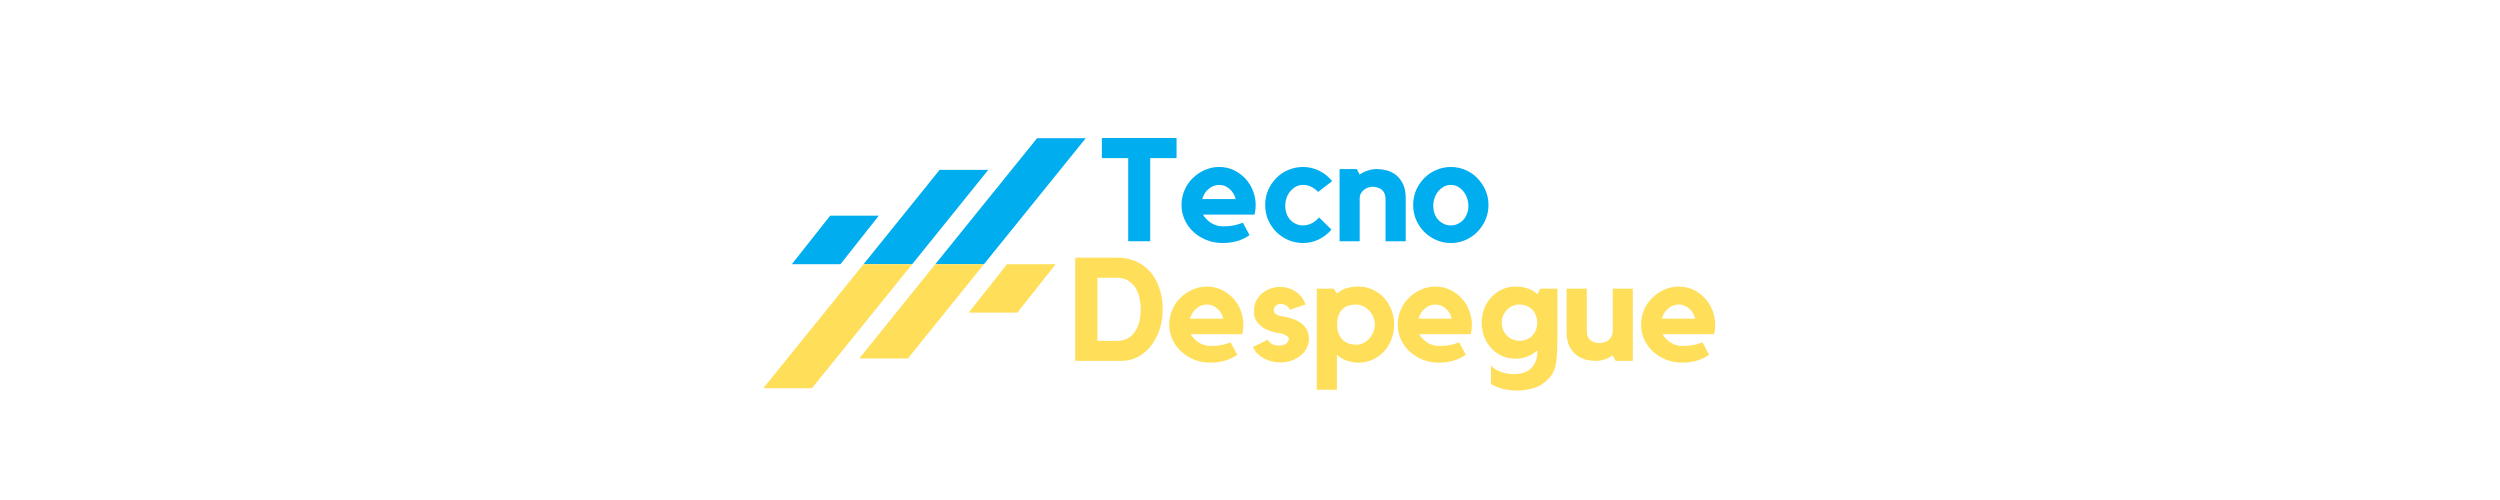 <svg xmlns="http://www.w3.org/2000/svg" xmlns:xlink="http://www.w3.org/1999/xlink" width="500" zoomAndPan="magnify" viewBox="0 0 375 75" height="100" preserveAspectRatio="xMidYMid meet" version="1.0"><defs><g/><clipPath id="edba67028d"><path d="M 118 20.73 L 163 20.73 L 163 40 L 118 40 Z M 118 20.73 " clip-rule="nonzero"/></clipPath><clipPath id="cf7890b90e"><path d="M 114.266 39 L 159 39 L 159 58.23 L 114.266 58.23 Z M 114.266 39 " clip-rule="nonzero"/></clipPath></defs><g clip-path="url(#edba67028d)"><path fill="#00adef" d="M 118.777 39.625 L 126.074 39.625 L 131.82 32.355 L 124.523 32.355 Z M 155.566 20.73 L 140.297 39.625 L 147.594 39.625 L 162.863 20.73 Z M 140.945 25.477 L 129.535 39.625 L 136.832 39.625 L 148.242 25.477 L 140.945 25.477 " fill-opacity="1" fill-rule="nonzero"/></g><g clip-path="url(#cf7890b90e)"><path fill="#ffde59" d="M 158.352 39.625 L 151.055 39.625 L 145.309 46.891 L 152.605 46.891 Z M 121.562 58.516 L 136.832 39.625 L 129.535 39.625 L 114.266 58.516 Z M 136.184 53.77 L 147.594 39.625 L 140.297 39.625 L 128.887 53.77 L 136.184 53.77 " fill-opacity="1" fill-rule="nonzero"/></g><g fill="#00adef" fill-opacity="1"><g transform="translate(164.78, 36.187)"><g><path d="M 0.5 -15.484 L 11.703 -15.484 L 11.703 -12.469 L 7.75 -12.469 L 7.75 0 L 4.453 0 L 4.453 -12.469 L 0.5 -12.469 Z M 0.5 -15.484 "/></g></g></g><g fill="#00adef" fill-opacity="1"><g transform="translate(176.557, 36.187)"><g><path d="M 6.328 -11.141 C 7.148 -11.141 7.895 -10.973 8.562 -10.641 C 9.227 -10.316 9.801 -9.891 10.281 -9.359 C 10.77 -8.828 11.145 -8.211 11.406 -7.516 C 11.664 -6.828 11.797 -6.117 11.797 -5.391 C 11.797 -4.953 11.738 -4.488 11.625 -4 L 3.891 -4 C 4.18 -3.5 4.594 -3.078 5.125 -2.734 C 5.664 -2.398 6.25 -2.234 6.875 -2.234 C 7.5 -2.234 8.047 -2.281 8.516 -2.375 C 8.992 -2.477 9.445 -2.613 9.875 -2.781 L 10.875 -0.922 C 10.332 -0.535 9.719 -0.238 9.031 -0.031 C 8.344 0.164 7.602 0.266 6.812 0.266 C 5.957 0.266 5.156 0.113 4.406 -0.188 C 3.664 -0.488 3.02 -0.891 2.469 -1.391 C 1.914 -1.898 1.477 -2.504 1.156 -3.203 C 0.832 -3.91 0.672 -4.656 0.672 -5.438 C 0.672 -6.207 0.816 -6.938 1.109 -7.625 C 1.398 -8.32 1.805 -8.926 2.328 -9.438 C 2.848 -9.957 3.445 -10.367 4.125 -10.672 C 4.812 -10.984 5.547 -11.141 6.328 -11.141 Z M 8.797 -6.328 C 8.629 -6.961 8.316 -7.473 7.859 -7.859 C 7.41 -8.254 6.898 -8.453 6.328 -8.453 C 5.742 -8.453 5.219 -8.254 4.75 -7.859 C 4.281 -7.473 3.957 -6.961 3.781 -6.328 Z M 8.797 -6.328 "/></g></g></g><g fill="#00adef" fill-opacity="1"><g transform="translate(189.121, 36.187)"><g><path d="M 6.312 -8.453 C 5.945 -8.453 5.602 -8.367 5.281 -8.203 C 4.969 -8.035 4.688 -7.805 4.438 -7.516 C 4.195 -7.234 4.008 -6.906 3.875 -6.531 C 3.738 -6.156 3.672 -5.75 3.672 -5.312 C 3.672 -4.875 3.738 -4.473 3.875 -4.109 C 4.008 -3.754 4.195 -3.445 4.438 -3.188 C 4.688 -2.938 4.969 -2.738 5.281 -2.594 C 5.602 -2.445 5.945 -2.375 6.312 -2.375 C 6.758 -2.375 7.195 -2.477 7.625 -2.688 C 8.062 -2.906 8.43 -3.203 8.734 -3.578 L 10.594 -1.75 C 10.082 -1.133 9.457 -0.645 8.719 -0.281 C 7.977 0.082 7.176 0.266 6.312 0.266 C 5.531 0.266 4.797 0.113 4.109 -0.188 C 3.422 -0.488 2.82 -0.895 2.312 -1.406 C 1.801 -1.926 1.395 -2.531 1.094 -3.219 C 0.801 -3.914 0.656 -4.656 0.656 -5.438 C 0.656 -6.227 0.801 -6.969 1.094 -7.656 C 1.395 -8.344 1.801 -8.945 2.312 -9.469 C 2.82 -9.988 3.422 -10.395 4.109 -10.688 C 4.797 -10.988 5.531 -11.141 6.312 -11.141 C 7.195 -11.141 8.02 -10.945 8.781 -10.562 C 9.539 -10.188 10.18 -9.672 10.703 -9.016 L 8.609 -7.406 C 8.18 -7.801 7.797 -8.07 7.453 -8.219 C 7.117 -8.375 6.738 -8.453 6.312 -8.453 Z M 6.312 -8.453 "/></g></g></g><g fill="#00adef" fill-opacity="1"><g transform="translate(199.937, 36.187)"><g><path d="M 6.625 -10.828 C 7.031 -10.828 7.477 -10.77 7.969 -10.656 C 8.469 -10.539 8.938 -10.32 9.375 -10 C 9.812 -9.688 10.176 -9.242 10.469 -8.672 C 10.77 -8.098 10.922 -7.363 10.922 -6.469 L 10.922 0 L 7.891 0 L 7.891 -6.359 C 7.891 -6.691 7.832 -6.973 7.719 -7.203 C 7.613 -7.441 7.469 -7.629 7.281 -7.766 C 7.102 -7.898 6.895 -8 6.656 -8.062 C 6.426 -8.133 6.195 -8.172 5.969 -8.172 C 5.77 -8.172 5.555 -8.133 5.328 -8.062 C 5.109 -8 4.898 -7.895 4.703 -7.75 C 4.504 -7.602 4.336 -7.414 4.203 -7.188 C 4.078 -6.957 4.016 -6.68 4.016 -6.359 L 4.016 0 L 1 0 L 1 -10.828 L 3.578 -10.828 L 4.016 -10 C 4.367 -10.25 4.766 -10.445 5.203 -10.594 C 5.641 -10.75 6.113 -10.828 6.625 -10.828 Z M 6.625 -10.828 "/></g></g></g><g fill="#00adef" fill-opacity="1"><g transform="translate(211.321, 36.187)"><g><path d="M 6.312 -11.141 C 7.082 -11.141 7.812 -10.988 8.5 -10.688 C 9.188 -10.395 9.781 -9.988 10.281 -9.469 C 10.789 -8.945 11.195 -8.344 11.5 -7.656 C 11.801 -6.969 11.953 -6.227 11.953 -5.438 C 11.953 -4.656 11.801 -3.914 11.5 -3.219 C 11.195 -2.531 10.789 -1.926 10.281 -1.406 C 9.781 -0.895 9.188 -0.488 8.5 -0.188 C 7.812 0.113 7.082 0.266 6.312 0.266 C 5.531 0.266 4.797 0.113 4.109 -0.188 C 3.422 -0.488 2.82 -0.895 2.312 -1.406 C 1.801 -1.926 1.395 -2.531 1.094 -3.219 C 0.801 -3.914 0.656 -4.656 0.656 -5.438 C 0.656 -6.227 0.801 -6.969 1.094 -7.656 C 1.395 -8.344 1.801 -8.945 2.312 -9.469 C 2.82 -9.988 3.422 -10.395 4.109 -10.688 C 4.797 -10.988 5.531 -11.141 6.312 -11.141 Z M 6.312 -2.375 C 6.676 -2.375 7.016 -2.445 7.328 -2.594 C 7.641 -2.738 7.914 -2.938 8.156 -3.188 C 8.395 -3.445 8.582 -3.754 8.719 -4.109 C 8.863 -4.473 8.938 -4.875 8.938 -5.312 C 8.938 -5.75 8.863 -6.156 8.719 -6.531 C 8.582 -6.906 8.395 -7.234 8.156 -7.516 C 7.914 -7.805 7.641 -8.035 7.328 -8.203 C 7.016 -8.367 6.676 -8.453 6.312 -8.453 C 5.945 -8.453 5.602 -8.367 5.281 -8.203 C 4.969 -8.035 4.688 -7.805 4.438 -7.516 C 4.195 -7.234 4.008 -6.906 3.875 -6.531 C 3.738 -6.156 3.672 -5.75 3.672 -5.312 C 3.672 -4.875 3.738 -4.473 3.875 -4.109 C 4.008 -3.754 4.195 -3.445 4.438 -3.188 C 4.688 -2.938 4.969 -2.738 5.281 -2.594 C 5.602 -2.445 5.945 -2.375 6.312 -2.375 Z M 6.312 -2.375 "/></g></g></g><g fill="#ffde59" fill-opacity="1"><g transform="translate(160.234, 54.131)"><g><path d="M 7.297 -15.484 C 8.422 -15.484 9.41 -15.281 10.266 -14.875 C 11.129 -14.469 11.848 -13.914 12.422 -13.219 C 12.992 -12.52 13.426 -11.695 13.719 -10.75 C 14.02 -9.801 14.172 -8.797 14.172 -7.734 C 14.172 -6.648 14.016 -5.641 13.703 -4.703 C 13.391 -3.766 12.957 -2.945 12.406 -2.25 C 11.852 -1.551 11.195 -1 10.438 -0.594 C 9.688 -0.195 8.863 0 7.969 0 L 1.047 0 L 1.047 -15.484 Z M 7.312 -3 C 7.938 -3 8.473 -3.125 8.922 -3.375 C 9.367 -3.625 9.738 -3.969 10.031 -4.406 C 10.32 -4.844 10.535 -5.344 10.672 -5.906 C 10.805 -6.477 10.875 -7.078 10.875 -7.703 C 10.875 -8.336 10.805 -8.941 10.672 -9.516 C 10.547 -10.086 10.336 -10.594 10.047 -11.031 C 9.754 -11.469 9.379 -11.816 8.922 -12.078 C 8.473 -12.336 7.938 -12.469 7.312 -12.469 L 4.375 -12.469 L 4.375 -3 Z M 7.312 -3 "/></g></g></g><g fill="#ffde59" fill-opacity="1"><g transform="translate(174.716, 54.131)"><g><path d="M 6.328 -11.141 C 7.148 -11.141 7.895 -10.973 8.562 -10.641 C 9.227 -10.316 9.801 -9.891 10.281 -9.359 C 10.77 -8.828 11.145 -8.211 11.406 -7.516 C 11.664 -6.828 11.797 -6.117 11.797 -5.391 C 11.797 -4.953 11.738 -4.488 11.625 -4 L 3.891 -4 C 4.18 -3.5 4.594 -3.078 5.125 -2.734 C 5.664 -2.398 6.25 -2.234 6.875 -2.234 C 7.5 -2.234 8.047 -2.281 8.516 -2.375 C 8.992 -2.477 9.445 -2.613 9.875 -2.781 L 10.875 -0.922 C 10.332 -0.535 9.719 -0.238 9.031 -0.031 C 8.344 0.164 7.602 0.266 6.812 0.266 C 5.957 0.266 5.156 0.113 4.406 -0.188 C 3.664 -0.488 3.02 -0.891 2.469 -1.391 C 1.914 -1.898 1.477 -2.504 1.156 -3.203 C 0.832 -3.91 0.672 -4.656 0.672 -5.438 C 0.672 -6.207 0.816 -6.938 1.109 -7.625 C 1.398 -8.32 1.805 -8.926 2.328 -9.438 C 2.848 -9.957 3.445 -10.367 4.125 -10.672 C 4.812 -10.984 5.547 -11.141 6.328 -11.141 Z M 8.797 -6.328 C 8.629 -6.961 8.316 -7.473 7.859 -7.859 C 7.41 -8.254 6.898 -8.453 6.328 -8.453 C 5.742 -8.453 5.219 -8.254 4.75 -7.859 C 4.281 -7.473 3.957 -6.961 3.781 -6.328 Z M 8.797 -6.328 "/></g></g></g><g fill="#ffde59" fill-opacity="1"><g transform="translate(187.276, 54.131)"><g><path d="M 7.859 -5.672 C 8.66 -5.109 9.062 -4.301 9.062 -3.25 C 9.062 -2.77 8.945 -2.316 8.719 -1.891 C 8.5 -1.473 8.191 -1.102 7.797 -0.781 C 7.398 -0.469 6.941 -0.219 6.422 -0.031 C 5.898 0.145 5.336 0.234 4.734 0.234 C 4.285 0.234 3.848 0.176 3.422 0.062 C 2.992 -0.051 2.598 -0.207 2.234 -0.406 C 1.867 -0.613 1.551 -0.859 1.281 -1.141 C 1.008 -1.43 0.805 -1.75 0.672 -2.094 C 1.004 -2.258 1.375 -2.438 1.781 -2.625 C 2.195 -2.82 2.555 -3.004 2.859 -3.172 C 2.992 -2.953 3.195 -2.75 3.469 -2.562 C 3.75 -2.383 4.129 -2.297 4.609 -2.297 C 5.109 -2.297 5.473 -2.41 5.703 -2.641 C 5.93 -2.879 6.047 -3.098 6.047 -3.297 C 6.047 -3.441 5.961 -3.578 5.797 -3.703 C 5.641 -3.828 5.461 -3.926 5.266 -4 C 4.973 -4.113 4.734 -4.172 4.547 -4.172 C 4.359 -4.18 4.141 -4.223 3.891 -4.297 C 3.098 -4.492 2.492 -4.75 2.078 -5.062 C 1.672 -5.375 1.367 -5.688 1.172 -6 C 0.984 -6.32 0.879 -6.629 0.859 -6.922 C 0.836 -7.211 0.828 -7.445 0.828 -7.625 C 0.828 -8.094 0.926 -8.535 1.125 -8.953 C 1.332 -9.379 1.613 -9.75 1.969 -10.062 C 2.332 -10.375 2.75 -10.625 3.219 -10.812 C 3.695 -11 4.203 -11.094 4.734 -11.094 C 5.191 -11.094 5.625 -11.023 6.031 -10.891 C 6.438 -10.766 6.805 -10.582 7.141 -10.344 C 7.473 -10.113 7.758 -9.836 8 -9.516 C 8.238 -9.203 8.422 -8.848 8.547 -8.453 L 6.203 -7.672 C 6.117 -7.93 5.941 -8.141 5.672 -8.297 C 5.398 -8.461 5.113 -8.547 4.812 -8.547 C 4.5 -8.547 4.25 -8.441 4.062 -8.234 C 3.875 -8.023 3.781 -7.82 3.781 -7.625 C 3.781 -7.375 3.867 -7.18 4.047 -7.047 C 4.234 -6.91 4.438 -6.812 4.656 -6.75 C 4.812 -6.719 4.969 -6.691 5.125 -6.672 C 5.281 -6.648 5.426 -6.625 5.562 -6.594 C 6.07 -6.477 6.516 -6.348 6.891 -6.203 C 7.266 -6.055 7.586 -5.879 7.859 -5.672 Z M 7.859 -5.672 "/></g></g></g><g fill="#ffde59" fill-opacity="1"><g transform="translate(196.516, 54.131)"><g><path d="M 7.25 -11.141 C 8.02 -11.141 8.734 -10.988 9.391 -10.688 C 10.047 -10.395 10.609 -9.988 11.078 -9.469 C 11.555 -8.945 11.93 -8.344 12.203 -7.656 C 12.473 -6.969 12.609 -6.227 12.609 -5.438 C 12.609 -4.656 12.473 -3.914 12.203 -3.219 C 11.93 -2.531 11.555 -1.926 11.078 -1.406 C 10.609 -0.895 10.047 -0.488 9.391 -0.188 C 8.734 0.113 8.02 0.266 7.25 0.266 C 6.625 0.266 6.008 0.148 5.406 -0.078 C 4.812 -0.305 4.348 -0.594 4.016 -0.938 L 4.016 4.328 L 1 4.328 L 1 -10.828 L 3.578 -10.828 L 4.016 -10.094 C 4.441 -10.469 4.914 -10.734 5.438 -10.891 C 5.957 -11.055 6.562 -11.141 7.25 -11.141 Z M 6.859 -2.422 C 7.254 -2.422 7.617 -2.5 7.953 -2.656 C 8.297 -2.82 8.594 -3.039 8.844 -3.312 C 9.102 -3.582 9.312 -3.898 9.469 -4.266 C 9.625 -4.629 9.703 -5.02 9.703 -5.438 C 9.703 -5.844 9.625 -6.234 9.469 -6.609 C 9.312 -6.984 9.102 -7.301 8.844 -7.562 C 8.594 -7.832 8.297 -8.047 7.953 -8.203 C 7.617 -8.367 7.254 -8.453 6.859 -8.453 C 6.461 -8.453 6.094 -8.395 5.75 -8.281 C 5.414 -8.176 5.117 -8.004 4.859 -7.766 C 4.609 -7.523 4.41 -7.211 4.266 -6.828 C 4.117 -6.441 4.047 -5.977 4.047 -5.438 C 4.047 -4.926 4.117 -4.484 4.266 -4.109 C 4.41 -3.742 4.609 -3.43 4.859 -3.172 C 5.117 -2.922 5.414 -2.734 5.75 -2.609 C 6.094 -2.484 6.461 -2.422 6.859 -2.422 Z M 6.859 -2.422 "/></g></g></g><g fill="#ffde59" fill-opacity="1"><g transform="translate(208.989, 54.131)"><g><path d="M 6.328 -11.141 C 7.148 -11.141 7.895 -10.973 8.562 -10.641 C 9.227 -10.316 9.801 -9.891 10.281 -9.359 C 10.77 -8.828 11.145 -8.211 11.406 -7.516 C 11.664 -6.828 11.797 -6.117 11.797 -5.391 C 11.797 -4.953 11.738 -4.488 11.625 -4 L 3.891 -4 C 4.18 -3.5 4.594 -3.078 5.125 -2.734 C 5.664 -2.398 6.25 -2.234 6.875 -2.234 C 7.5 -2.234 8.047 -2.281 8.516 -2.375 C 8.992 -2.477 9.445 -2.613 9.875 -2.781 L 10.875 -0.922 C 10.332 -0.535 9.719 -0.238 9.031 -0.031 C 8.344 0.164 7.602 0.266 6.812 0.266 C 5.957 0.266 5.156 0.113 4.406 -0.188 C 3.664 -0.488 3.02 -0.891 2.469 -1.391 C 1.914 -1.898 1.477 -2.504 1.156 -3.203 C 0.832 -3.91 0.672 -4.656 0.672 -5.438 C 0.672 -6.207 0.816 -6.938 1.109 -7.625 C 1.398 -8.32 1.805 -8.926 2.328 -9.438 C 2.848 -9.957 3.445 -10.367 4.125 -10.672 C 4.812 -10.984 5.547 -11.141 6.328 -11.141 Z M 8.797 -6.328 C 8.629 -6.961 8.316 -7.473 7.859 -7.859 C 7.41 -8.254 6.898 -8.453 6.328 -8.453 C 5.742 -8.453 5.219 -8.254 4.75 -7.859 C 4.281 -7.473 3.957 -6.961 3.781 -6.328 Z M 8.797 -6.328 "/></g></g></g><g fill="#ffde59" fill-opacity="1"><g transform="translate(221.549, 54.131)"><g><path d="M 9.484 -10.828 L 12.062 -10.828 L 12.062 -3.672 C 12.062 -2.836 12.047 -2.098 12.016 -1.453 C 11.992 -0.805 11.941 -0.223 11.859 0.297 C 11.773 0.816 11.633 1.281 11.438 1.688 C 11.238 2.094 10.961 2.469 10.609 2.812 C 9.973 3.438 9.258 3.863 8.469 4.094 C 7.676 4.332 6.844 4.453 5.969 4.453 C 5.219 4.453 4.516 4.363 3.859 4.188 C 3.211 4.02 2.625 3.781 2.094 3.469 L 2.094 0.656 C 2.227 0.863 2.414 1.047 2.656 1.203 C 2.895 1.359 3.172 1.492 3.484 1.609 C 3.797 1.734 4.129 1.828 4.484 1.891 C 4.848 1.953 5.207 1.984 5.562 1.984 C 6.051 1.984 6.504 1.922 6.922 1.797 C 7.348 1.672 7.719 1.469 8.031 1.188 C 8.344 0.914 8.586 0.57 8.766 0.156 C 8.953 -0.25 9.047 -0.754 9.047 -1.359 L 9.047 -1.578 C 8.617 -1.191 8.129 -0.883 7.578 -0.656 C 7.023 -0.438 6.422 -0.328 5.766 -0.328 C 5.035 -0.328 4.359 -0.469 3.734 -0.75 C 3.117 -1.031 2.586 -1.414 2.141 -1.906 C 1.691 -2.395 1.336 -2.969 1.078 -3.625 C 0.828 -4.289 0.703 -5 0.703 -5.75 C 0.703 -6.488 0.828 -7.188 1.078 -7.844 C 1.336 -8.5 1.691 -9.066 2.141 -9.547 C 2.586 -10.035 3.117 -10.422 3.734 -10.703 C 4.359 -10.992 5.035 -11.141 5.766 -11.141 C 6.453 -11.141 7.07 -11.047 7.625 -10.859 C 8.176 -10.68 8.648 -10.395 9.047 -10 Z M 6.375 -3.016 C 6.844 -3.016 7.242 -3.098 7.578 -3.266 C 7.91 -3.43 8.188 -3.645 8.406 -3.906 C 8.625 -4.164 8.785 -4.457 8.891 -4.781 C 8.992 -5.102 9.047 -5.414 9.047 -5.719 C 9.047 -6.051 8.988 -6.379 8.875 -6.703 C 8.77 -7.035 8.609 -7.328 8.391 -7.578 C 8.172 -7.836 7.895 -8.047 7.562 -8.203 C 7.227 -8.367 6.832 -8.453 6.375 -8.453 C 6 -8.453 5.648 -8.379 5.328 -8.234 C 5.004 -8.086 4.723 -7.891 4.484 -7.641 C 4.242 -7.398 4.055 -7.113 3.922 -6.781 C 3.785 -6.457 3.719 -6.102 3.719 -5.719 C 3.719 -5.344 3.785 -4.988 3.922 -4.656 C 4.055 -4.332 4.242 -4.047 4.484 -3.797 C 4.723 -3.547 5.004 -3.352 5.328 -3.219 C 5.648 -3.082 6 -3.016 6.375 -3.016 Z M 6.375 -3.016 "/></g></g></g><g fill="#ffde59" fill-opacity="1"><g transform="translate(234.065, 54.131)"><g><path d="M 7.844 -10.828 L 10.859 -10.828 L 10.859 0 L 8.281 0 L 7.844 -0.828 C 7.488 -0.578 7.086 -0.375 6.641 -0.219 C 6.203 -0.07 5.727 0 5.219 0 C 4.82 0 4.375 -0.055 3.875 -0.172 C 3.375 -0.285 2.906 -0.504 2.469 -0.828 C 2.031 -1.148 1.66 -1.594 1.359 -2.156 C 1.066 -2.727 0.922 -3.469 0.922 -4.375 L 0.922 -10.828 L 3.953 -10.828 L 3.953 -4.484 C 3.953 -4.141 4.004 -3.852 4.109 -3.625 C 4.223 -3.395 4.367 -3.207 4.547 -3.062 C 4.734 -2.926 4.941 -2.828 5.172 -2.766 C 5.41 -2.703 5.648 -2.672 5.891 -2.672 C 6.086 -2.672 6.297 -2.703 6.516 -2.766 C 6.742 -2.828 6.957 -2.93 7.156 -3.078 C 7.352 -3.223 7.516 -3.41 7.641 -3.641 C 7.773 -3.879 7.844 -4.16 7.844 -4.484 Z M 7.844 -10.828 "/></g></g></g><g fill="#ffde59" fill-opacity="1"><g transform="translate(245.489, 54.131)"><g><path d="M 6.328 -11.141 C 7.148 -11.141 7.895 -10.973 8.562 -10.641 C 9.227 -10.316 9.801 -9.891 10.281 -9.359 C 10.77 -8.828 11.145 -8.211 11.406 -7.516 C 11.664 -6.828 11.797 -6.117 11.797 -5.391 C 11.797 -4.953 11.738 -4.488 11.625 -4 L 3.891 -4 C 4.18 -3.5 4.594 -3.078 5.125 -2.734 C 5.664 -2.398 6.25 -2.234 6.875 -2.234 C 7.5 -2.234 8.047 -2.281 8.516 -2.375 C 8.992 -2.477 9.445 -2.613 9.875 -2.781 L 10.875 -0.922 C 10.332 -0.535 9.719 -0.238 9.031 -0.031 C 8.344 0.164 7.602 0.266 6.812 0.266 C 5.957 0.266 5.156 0.113 4.406 -0.188 C 3.664 -0.488 3.02 -0.891 2.469 -1.391 C 1.914 -1.898 1.477 -2.504 1.156 -3.203 C 0.832 -3.91 0.672 -4.656 0.672 -5.438 C 0.672 -6.207 0.816 -6.938 1.109 -7.625 C 1.398 -8.32 1.805 -8.926 2.328 -9.438 C 2.848 -9.957 3.445 -10.367 4.125 -10.672 C 4.812 -10.984 5.547 -11.141 6.328 -11.141 Z M 8.797 -6.328 C 8.629 -6.961 8.316 -7.473 7.859 -7.859 C 7.41 -8.254 6.898 -8.453 6.328 -8.453 C 5.742 -8.453 5.219 -8.254 4.75 -7.859 C 4.281 -7.473 3.957 -6.961 3.781 -6.328 Z M 8.797 -6.328 "/></g></g></g></svg>